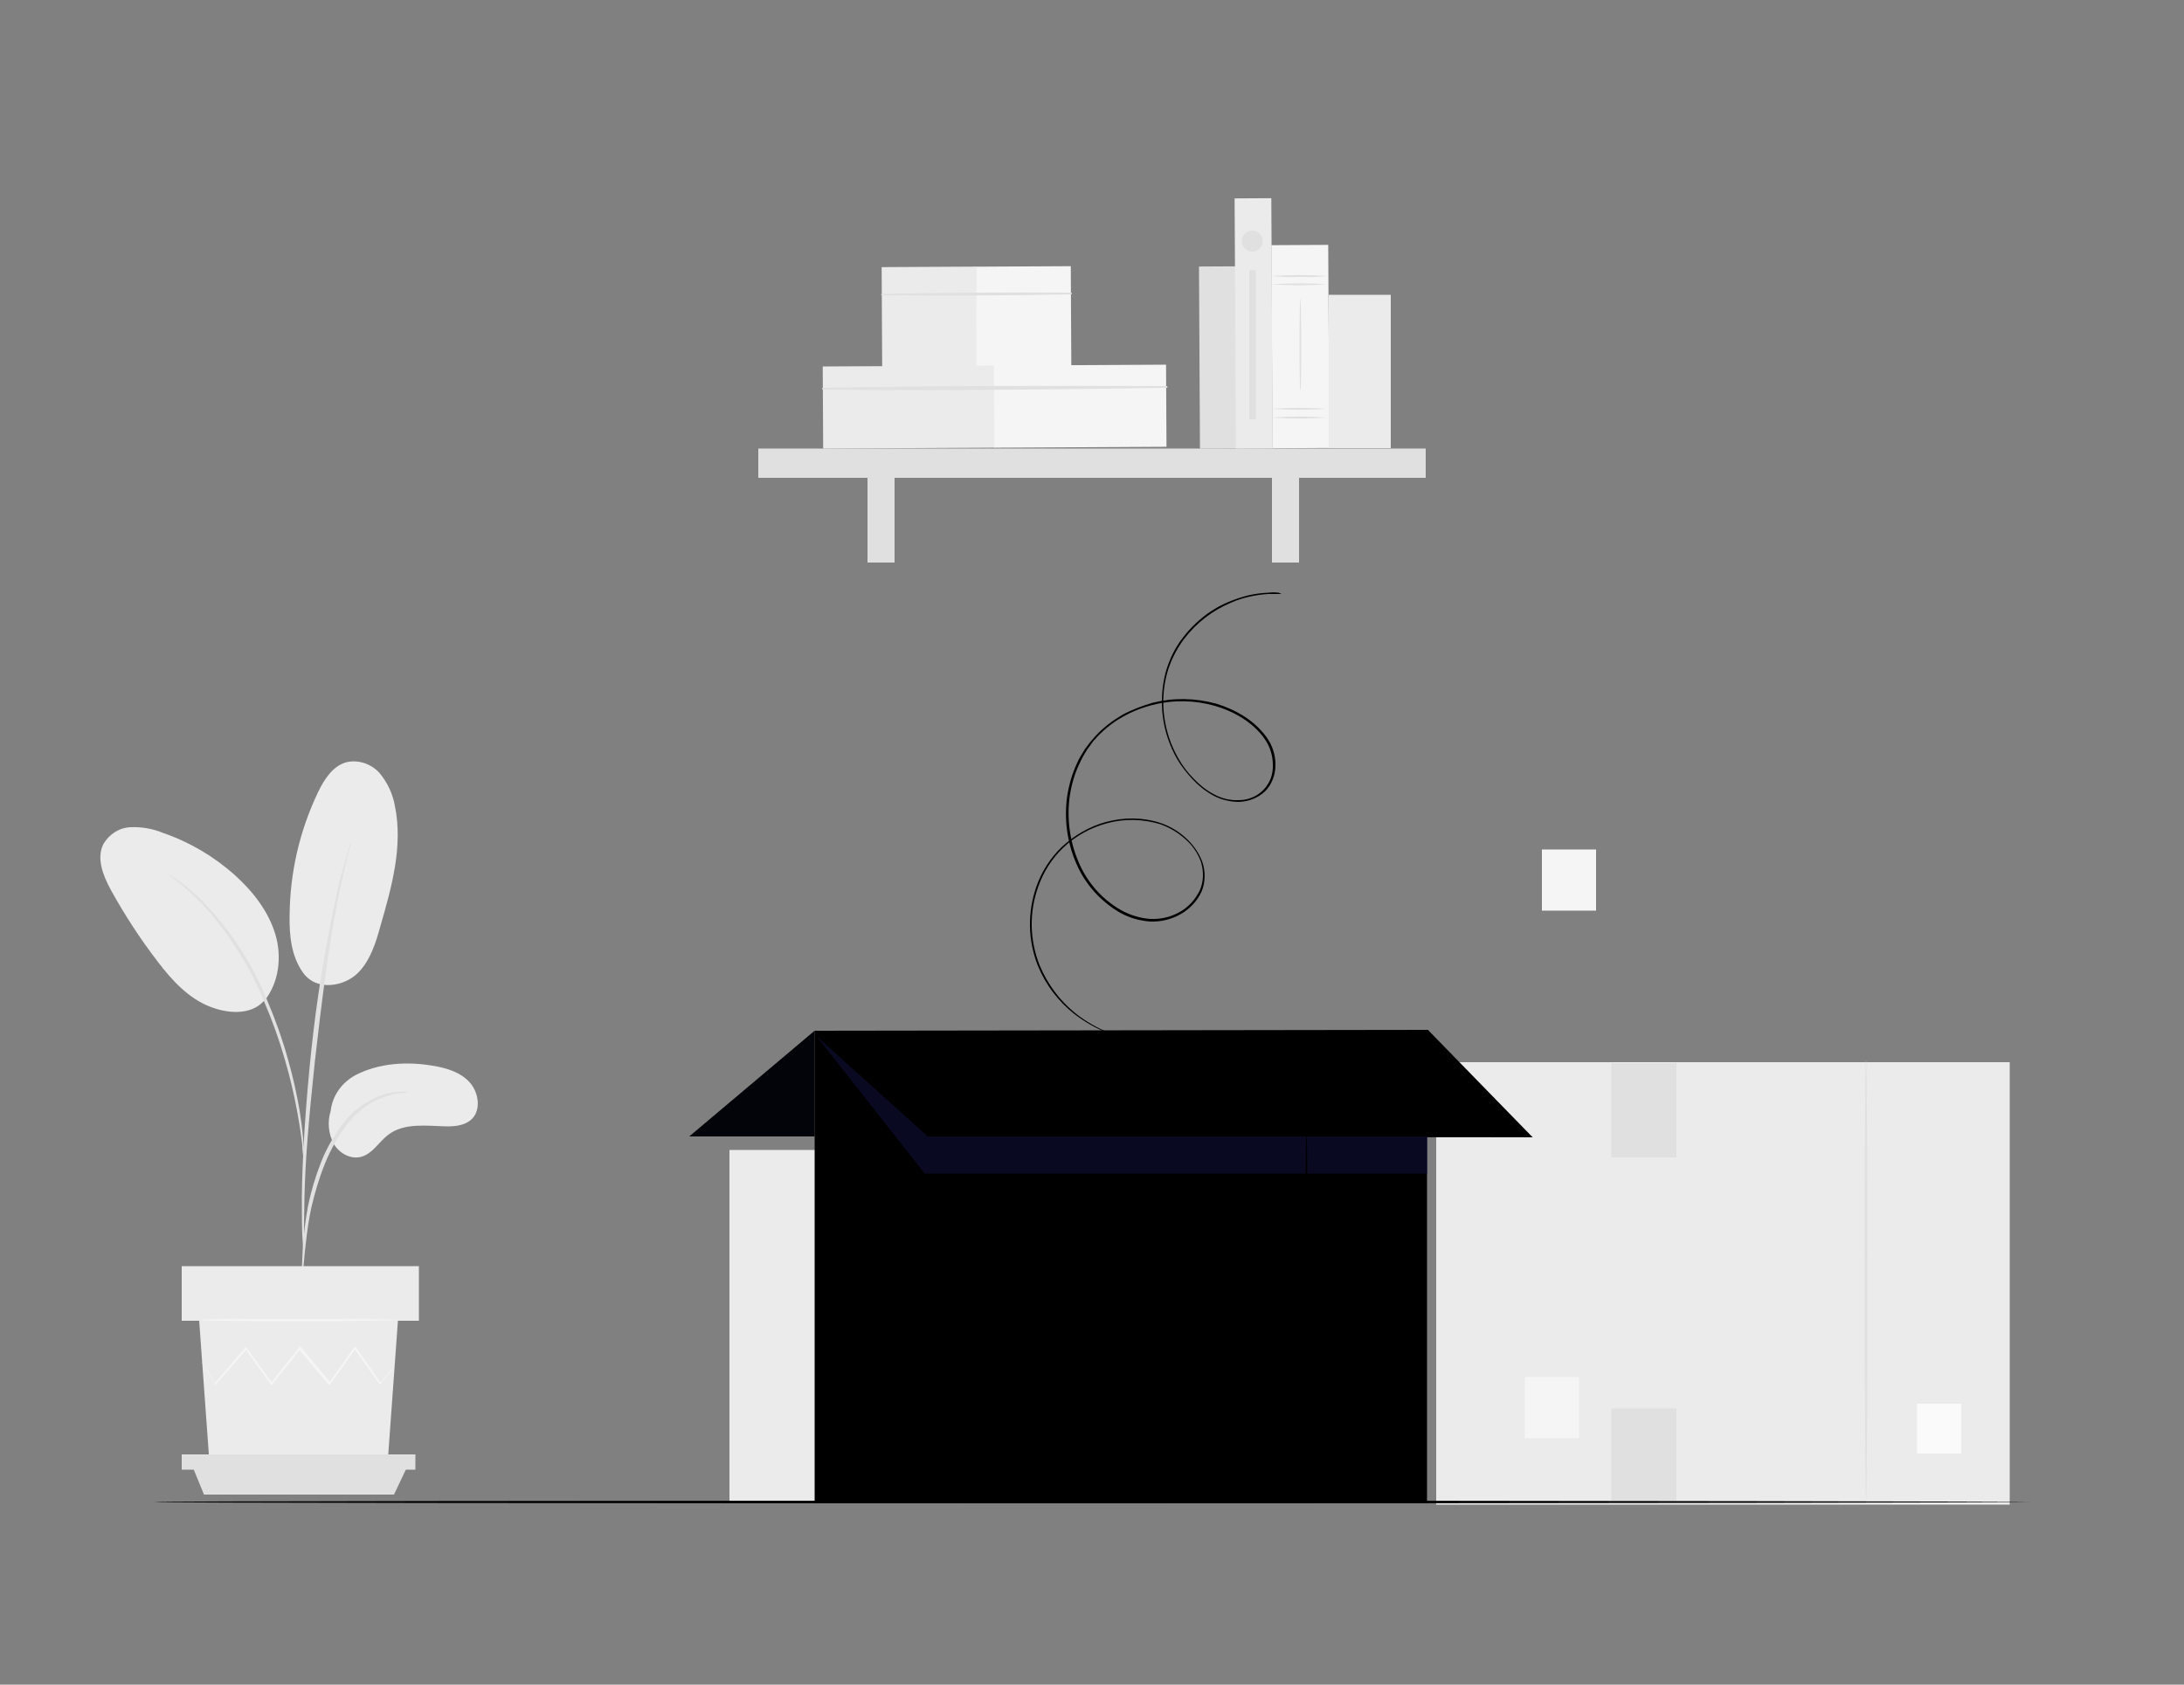<svg width="350" height="270" viewBox="0 0 350 270" fill="none" xmlns="http://www.w3.org/2000/svg">
<rect x="0" y="0" width="350" height="270" fill="#808080" stroke="none"/>
<path d="M189.84 184.31H116.9V240.52H189.84V184.31Z" fill="#EBEBEB"/>
<path d="M171.57 240.17C171.5 240.17 171.36 227.64 171.36 212.17C171.36 196.7 171.43 184.17 171.57 184.17C171.71 184.17 171.78 196.7 171.78 212.17C171.78 227.64 171.64 240.17 171.57 240.17Z" fill="#E0E0E0"/>
<path d="M183.68 227.78H178.08V234.08H183.68V227.78Z" fill="#FAFAFA"/>
<path d="M147.42 184.45H139.16V196.42H147.42V184.45Z" fill="#E0E0E0"/>
<path d="M147.42 228.41H139.16V240.38H147.42V228.41Z" fill="#E0E0E0"/>
<path d="M322.07 170.24H230.16V241.15H322.07V170.24Z" fill="#EBEBEB"/>
<path d="M299.04 240.59C298.97 240.59 298.83 224.77 298.83 205.31C298.83 185.85 298.9 170.03 299.04 170.03C299.18 170.03 299.25 185.85 299.25 205.31C299.25 224.77 299.18 240.59 299.04 240.59Z" fill="#E0E0E0"/>
<path d="M314.3 224.98H307.229V232.96H314.3V224.98Z" fill="#FAFAFA"/>
<path d="M268.659 170.38H258.229V185.5H268.659V170.38Z" fill="#E0E0E0"/>
<path d="M268.659 225.75H258.229V240.87H268.659V225.75Z" fill="#E0E0E0"/>
<path d="M57.05 172.27C60.76 170.38 65.17 170.1 69.3 170.8C71.54 171.15 73.85 171.85 75.32 173.53C76.79 175.21 77.14 178.15 75.39 179.55C74.34 180.39 72.94 180.53 71.61 180.53C68.39 180.46 64.82 179.9 62.23 181.86C60.76 182.98 59.78 184.8 58.03 185.36C56.28 185.92 54.39 184.87 53.48 183.33C52.64 181.72 52.43 179.83 52.99 178.08C53.27 175.56 54.81 173.46 57.05 172.27Z" fill="#EBEBEB"/>
<path d="M48.511 155.82C50.751 159.04 55.231 157.99 57.261 156.03C59.291 154.07 60.201 151.2 60.971 148.4C62.791 142.1 64.611 135.59 63.281 129.15C62.931 127.19 62.091 125.44 60.831 123.9C59.501 122.43 57.471 121.73 55.581 122.15C53.341 122.71 51.941 124.95 50.961 126.98C48.021 133.14 46.481 139.79 46.411 146.65C46.341 149.94 46.691 153.23 48.511 155.82Z" fill="#EBEBEB"/>
<path d="M42.28 160.51C44.73 157.57 45.22 153.3 44.1 149.66C42.98 146.02 40.53 142.87 37.66 140.28C34.3 137.27 30.38 134.96 26.11 133.49C24.43 132.79 22.68 132.51 20.93 132.58C19.11 132.65 17.5 133.7 16.59 135.24C15.4 137.55 16.52 140.35 17.78 142.66C20.02 146.72 22.54 150.57 25.34 154.21C27.58 157.15 30.24 160.02 33.67 161.35C37.1 162.68 40.74 162.54 42.56 160.09" fill="#EBEBEB"/>
<path d="M48.37 204.89C48.51 204.4 48.58 203.91 48.58 203.42C48.72 202.37 48.79 200.97 49 199.36C49.21 197.4 49.49 195.37 49.91 193.48C50.47 191.1 51.17 188.72 52.08 186.48C52.99 184.24 54.18 182.07 55.65 180.18C56.84 178.64 58.38 177.31 60.13 176.4C61.32 175.84 62.58 175.42 63.91 175.21C64.4 175.21 64.89 175.14 65.38 175C64.89 174.93 64.4 174.93 63.91 175C62.51 175.07 61.18 175.42 59.92 176.05C58.03 176.96 56.42 178.22 55.16 179.83C53.62 181.79 52.36 183.96 51.45 186.27C50.54 188.58 49.84 190.96 49.35 193.34C49 195.3 48.72 197.33 48.58 199.29C48.44 201.04 48.44 202.37 48.37 203.35C48.3 203.91 48.3 204.4 48.37 204.89Z" fill="#E0E0E0"/>
<path d="M48.65 201.74C48.72 201.53 48.72 201.25 48.72 201.04C48.72 200.55 48.72 199.85 48.72 199.08C48.72 197.4 48.72 194.88 48.79 191.87C48.93 185.78 49.49 179.27 50.47 170.03C51.45 161.35 52.71 151.27 54.04 144.69C54.32 143.22 54.6 141.89 54.88 140.7C55.16 139.51 55.37 138.53 55.58 137.69C55.79 136.85 55.93 136.29 56.07 135.8C56.14 135.59 56.21 135.31 56.21 135.1C56.07 135.31 56 135.52 56 135.73C55.86 136.22 55.65 136.85 55.44 137.62C55.23 138.39 54.95 139.44 54.6 140.63C54.25 141.82 53.97 143.15 53.69 144.62C52.01 152.39 50.75 160.23 49.91 168.14C48.93 177.38 48.44 185.78 48.37 191.87C48.37 194.95 48.37 197.4 48.51 199.08C48.58 199.85 48.58 200.55 48.65 201.04C48.51 201.32 48.58 201.53 48.65 201.74Z" fill="#E0E0E0"/>
<path d="M48.65 185.57C48.72 184.87 48.72 184.17 48.65 183.54C48.58 182.21 48.37 180.32 48.02 178.01C47.53 175.28 46.97 172.62 46.2 169.96C45.29 166.67 44.17 163.52 42.84 160.37C40.53 154.63 37.17 149.45 32.9 144.9C32.2 144.13 31.36 143.43 30.59 142.73C30.24 142.45 29.89 142.1 29.61 141.89L28.77 141.26C28.21 140.84 27.65 140.49 27.02 140.14C26.95 140.28 29.47 141.75 32.69 145.18C36.75 149.73 40.04 154.91 42.35 160.58C43.68 163.66 44.8 166.81 45.71 170.03C46.48 172.69 47.11 175.35 47.6 178.01C48.02 180.32 48.3 182.21 48.44 183.47C48.44 184.17 48.51 184.87 48.65 185.57Z" fill="#E0E0E0"/>
<path d="M31.92 211.68L33.53 233.94H62.16L63.77 211.68H31.92Z" fill="#EBEBEB"/>
<path d="M67.13 202.93H29.12V211.68H67.13V202.93Z" fill="#EBEBEB"/>
<path d="M29.12 233.1V235.55H30.94H66.57V233.1H29.12Z" fill="#E0E0E0"/>
<path d="M32.69 239.54L30.939 235.27H65.169L63.139 239.54H32.69Z" fill="#E0E0E0"/>
<path d="M63.21 218.96C63.14 219.03 63.14 219.1 63.07 219.17C62.93 219.31 62.79 219.52 62.65 219.73L60.97 221.83L60.9 221.9L60.83 221.83L56.77 216.16H56.98L52.92 221.83L52.78 222.04L52.64 221.9L47.88 216.23H48.16L47.88 216.58L43.61 221.9L43.47 222.11L43.4 221.9L39.34 216.23H39.55L34.58 221.9L34.51 221.97L34.44 221.83L32.9 219.24C32.76 218.96 32.62 218.75 32.48 218.54C32.41 218.47 32.41 218.4 32.34 218.26C32.41 218.33 32.48 218.4 32.48 218.47L32.9 219.17L34.51 221.76H34.37L39.27 216.02L39.41 215.88L39.55 216.02L43.61 221.69H43.4L47.67 216.3C47.74 216.16 47.88 216.09 47.95 215.95L48.09 215.81L48.23 215.95L52.99 221.62H52.71L56.77 215.95L56.91 215.81L57.05 215.95C58.66 218.26 60.06 220.22 61.04 221.69H60.9L62.65 219.59C62.86 219.38 63 219.17 63.14 219.03C63.14 219.1 63.14 219.03 63.21 218.96Z" fill="#F5F5F5"/>
<path d="M64.19 211.54C64.19 211.61 57.05 211.75 48.16 211.75C39.27 211.75 32.13 211.68 32.13 211.54C32.13 211.4 39.27 211.4 48.16 211.4C57.05 211.4 64.19 211.47 64.19 211.54Z" fill="#F5F5F5"/>
<path d="M198.025 42.684L192.145 42.716L192.302 71.906L198.182 71.874L198.025 42.684Z" fill="#E0E0E0"/>
<path d="M156.479 42.729L141.289 42.812L141.376 58.911L156.566 58.829L156.479 42.729Z" fill="#EBEBEB"/>
<path d="M171.599 42.66L156.409 42.742L156.496 58.842L171.686 58.76L171.599 42.66Z" fill="#F5F5F5"/>
<path d="M141.33 47.32C151.41 47.39 161.56 47.39 171.64 47.18C171.71 47.18 171.78 47.11 171.78 47.04C171.78 46.97 171.71 46.9 171.64 46.9C161.56 46.83 151.41 46.9 141.33 47.11C141.26 47.11 141.19 47.18 141.19 47.25C141.26 47.25 141.26 47.25 141.33 47.32Z" fill="#E0E0E0"/>
<path d="M159.427 58.586L131.847 58.735L131.918 71.895L159.498 71.746L159.427 58.586Z" fill="#EBEBEB"/>
<path d="M186.867 58.447L159.287 58.596L159.358 71.756L186.938 71.606L186.867 58.447Z" fill="#F5F5F5"/>
<path d="M131.88 62.44C150.22 62.65 168.63 62.44 186.97 62.16C187.04 62.16 187.11 62.09 187.11 62.02C187.11 61.95 187.04 61.88 186.97 61.88C168.63 61.81 150.22 61.81 131.88 62.16C131.81 62.16 131.74 62.23 131.74 62.3C131.74 62.37 131.81 62.44 131.88 62.44Z" fill="#E0E0E0"/>
<path d="M228.48 71.89H121.521V76.58H228.48V71.89Z" fill="#E0E0E0"/>
<path d="M143.361 74.13H139.021V90.16H143.361V74.13Z" fill="#E0E0E0"/>
<path d="M208.181 74.13H203.841V90.16H208.181V74.13Z" fill="#E0E0E0"/>
<path d="M203.735 31.765L197.854 31.796L198.072 71.906L203.952 71.875L203.735 31.765Z" fill="#EBEBEB"/>
<path d="M212.856 39.246L203.756 39.295L203.932 71.845L213.032 71.796L212.856 39.246Z" fill="#F5F5F5"/>
<path d="M212.8 45.57C209.79 45.78 206.71 45.78 203.7 45.57C206.78 45.36 209.79 45.36 212.8 45.57Z" fill="#E0E0E0"/>
<path d="M212.8 44.24C211.26 44.38 209.79 44.45 208.25 44.38C206.71 44.45 205.24 44.38 203.7 44.24C206.71 44.03 209.79 44.03 212.8 44.24Z" fill="#E0E0E0"/>
<path d="M212.8 66.92C209.79 67.13 206.71 67.13 203.7 66.92C206.78 66.71 209.79 66.71 212.8 66.92Z" fill="#E0E0E0"/>
<path d="M212.8 65.52C209.79 65.73 206.71 65.73 203.7 65.52C206.78 65.31 209.79 65.31 212.8 65.52Z" fill="#E0E0E0"/>
<path d="M208.39 62.58C208.32 62.58 208.25 59.29 208.25 55.23C208.25 51.17 208.32 47.88 208.39 47.88C208.46 47.88 208.53 51.17 208.53 55.23C208.53 59.29 208.53 62.58 208.39 62.58Z" fill="#E0E0E0"/>
<path d="M222.88 47.25H212.94V71.82H222.88V47.25Z" fill="#EBEBEB"/>
<path d="M200.691 40.32C201.619 40.32 202.371 39.568 202.371 38.64C202.371 37.712 201.619 36.96 200.691 36.96C199.763 36.96 199.011 37.712 199.011 38.64C199.011 39.568 199.763 40.32 200.691 40.32Z" fill="#E0E0E0"/>
<path d="M201.25 43.33H200.2V67.2H201.25V43.33Z" fill="#E0E0E0"/>
<path d="M325.29 240.73C325.29 240.8 258.02 240.94 175.07 240.94C92.12 240.94 24.78 240.87 24.78 240.73C24.78 240.59 92.05 240.52 175.07 240.52C258.09 240.52 325.29 240.66 325.29 240.73Z" fill="#000000"/>
<path d="M205.38 95.2C205.38 95.2 205.17 95.2 204.82 95.2C204.26 95.2 203.77 95.2 203.21 95.2C201.18 95.34 199.15 95.76 197.26 96.6C194.25 97.86 191.66 99.89 189.7 102.48C188.51 104.09 187.6 105.91 187.04 107.87C185.78 112.49 186.48 117.46 188.86 121.59C189.49 122.71 190.33 123.83 191.24 124.74C192.15 125.72 193.27 126.63 194.46 127.26C195.72 127.96 197.12 128.31 198.52 128.24C199.99 128.24 201.39 127.68 202.44 126.63C203.49 125.58 204.05 124.11 203.98 122.57C203.98 121.03 203.49 119.56 202.58 118.3C200.76 115.78 197.82 114.03 194.67 113.12C191.45 112.21 188.02 112.14 184.73 112.98C183.05 113.4 181.44 114.03 179.97 114.87C178.43 115.71 177.03 116.83 175.84 118.09C175.56 118.44 175.21 118.72 175 119.07L174.23 120.12C173.74 120.89 173.32 121.66 172.97 122.43C172.2 124.04 171.71 125.79 171.43 127.61C170.94 131.18 171.43 134.82 172.83 138.11C174.16 141.33 176.54 144.06 179.55 145.81C181.02 146.65 182.63 147.14 184.31 147.28C185.99 147.35 187.6 147 189.07 146.16C190.47 145.39 191.59 144.13 192.29 142.66C192.92 141.19 192.92 139.58 192.43 138.04C191.87 136.57 190.96 135.31 189.77 134.33C188.65 133.35 187.32 132.58 185.92 132.09C183.12 131.25 180.18 131.18 177.38 131.95C174.79 132.65 172.34 133.98 170.38 135.87C168.56 137.62 167.23 139.72 166.39 142.1C164.92 146.16 164.99 150.64 166.6 154.7C167.86 157.71 169.82 160.37 172.34 162.4C173.95 163.66 175.7 164.71 177.66 165.48C178.29 165.76 178.85 165.9 179.2 166.04L179.69 166.18C179.69 166.18 179.48 166.11 179.13 166.04C178.64 165.9 178.08 165.76 177.59 165.55C175.63 164.85 173.88 163.8 172.2 162.54C169.61 160.51 167.58 157.85 166.32 154.77C164.71 150.71 164.64 146.16 166.11 142.03C166.95 139.65 168.35 137.48 170.17 135.73C172.2 133.84 174.65 132.44 177.24 131.74C180.11 130.97 183.12 130.97 185.92 131.88C187.39 132.37 188.72 133.14 189.91 134.19C191.1 135.24 192.08 136.57 192.64 138.04C193.2 139.58 193.2 141.33 192.57 142.87C191.87 144.41 190.68 145.67 189.21 146.51C187.74 147.35 185.99 147.77 184.31 147.7C182.56 147.56 180.88 147.07 179.41 146.23C176.33 144.41 173.88 141.68 172.48 138.39C171.01 135.03 170.52 131.32 171.01 127.68C171.29 125.86 171.78 124.11 172.55 122.43C172.9 121.59 173.39 120.82 173.88 120.05L174.72 118.93C175 118.58 175.35 118.23 175.63 117.88C176.89 116.55 178.29 115.5 179.83 114.59C181.37 113.75 183.05 113.12 184.73 112.63C188.09 111.79 191.52 111.86 194.88 112.77C198.1 113.75 201.04 115.5 202.93 118.09C203.91 119.42 204.4 120.96 204.4 122.57C204.4 124.18 203.84 125.72 202.72 126.84C201.6 127.89 200.13 128.45 198.59 128.52C197.12 128.52 195.65 128.17 194.39 127.47C193.13 126.77 192.08 125.93 191.1 124.88C190.19 123.9 189.35 122.85 188.65 121.66C186.2 117.39 185.57 112.42 186.83 107.66C187.39 105.7 188.3 103.81 189.56 102.2C191.52 99.61 194.18 97.51 197.26 96.32C199.15 95.55 201.18 95.06 203.28 94.99C203.84 94.92 204.33 94.92 204.89 94.99L205.38 95.2Z" fill="#000000"/>
<path d="M228.69 165.2H130.55V240.87H228.69V165.2Z" fill="#000000"/>
<path d="M130.55 165.2L148.68 182.14H245.21L228.76 165.2H130.55Z" fill="#000000"/>
<path d="M130.55 165.2L228.76 165.06H228.83L228.9 165.13L245.21 181.86L245.35 182L245.63 182.28H245.21L148.75 182.21H148.68L130.55 165.2L148.75 182H148.68L245.14 181.93L245 182.21L244.86 182.07L228.55 165.34L228.69 165.41L130.55 165.2Z" fill="#000000"/>
<path d="M160.09 200.13C158.97 200.2 158.06 201.11 158.13 202.23C158.2 203.35 159.11 204.26 160.23 204.19C161.35 204.12 162.26 203.21 162.19 202.09C162.12 201.04 161.28 200.2 160.23 200.13" fill="#000000"/>
<path d="M183.26 200.13C182.14 200.2 181.3 201.11 181.3 202.23C181.37 203.35 182.28 204.19 183.4 204.19C184.52 204.12 185.36 203.21 185.36 202.09C185.29 201.04 184.45 200.2 183.4 200.13" fill="#000000"/>
<path d="M183.4 218.26C182.98 216.72 182.35 215.25 181.44 213.92C180.46 212.52 179.2 211.26 177.73 210.35C174.09 207.97 169.47 207.83 165.76 210C164.22 210.84 162.89 211.96 161.84 213.36C160.86 214.62 160.16 216.09 159.67 217.63C159.67 217.49 159.67 217.42 159.74 217.28C159.81 216.93 159.88 216.65 160.02 216.37C160.37 215.25 160.93 214.2 161.7 213.22C162.75 211.82 164.08 210.63 165.62 209.72C169.47 207.41 174.23 207.55 177.94 210.07C179.41 211.05 180.67 212.31 181.65 213.78C182.28 214.76 182.84 215.88 183.12 217C183.19 217.28 183.26 217.63 183.33 217.98C183.4 217.98 183.4 218.12 183.4 218.26Z" fill="#000000"/>
<path opacity="0.5" d="M130.83 166.04L148.19 188.09H228.76V182.14H148.68L130.83 166.04Z" fill="#121243"/>
<path d="M209.37 240.73C209.3 240.73 209.16 227.57 209.16 211.33C209.16 195.09 209.23 181.93 209.37 181.93C209.51 181.93 209.58 195.09 209.58 211.33C209.58 227.57 209.51 240.73 209.37 240.73Z" fill="#000000"/>
<path d="M255.78 136.15H247.1V145.95H255.78V136.15Z" fill="#F5F5F5"/>
<path d="M130.55 165.2L110.46 182.14H130.55V165.2Z" fill="#000000"/>
<g opacity="0.4">
<path opacity="0.4" d="M130.55 165.2L110.46 182.14H130.55V165.2Z" fill="#121243"/>
</g>
<path d="M253.05 220.71H244.37V230.51H253.05V220.71Z" fill="#F5F5F5"/>
</svg>
